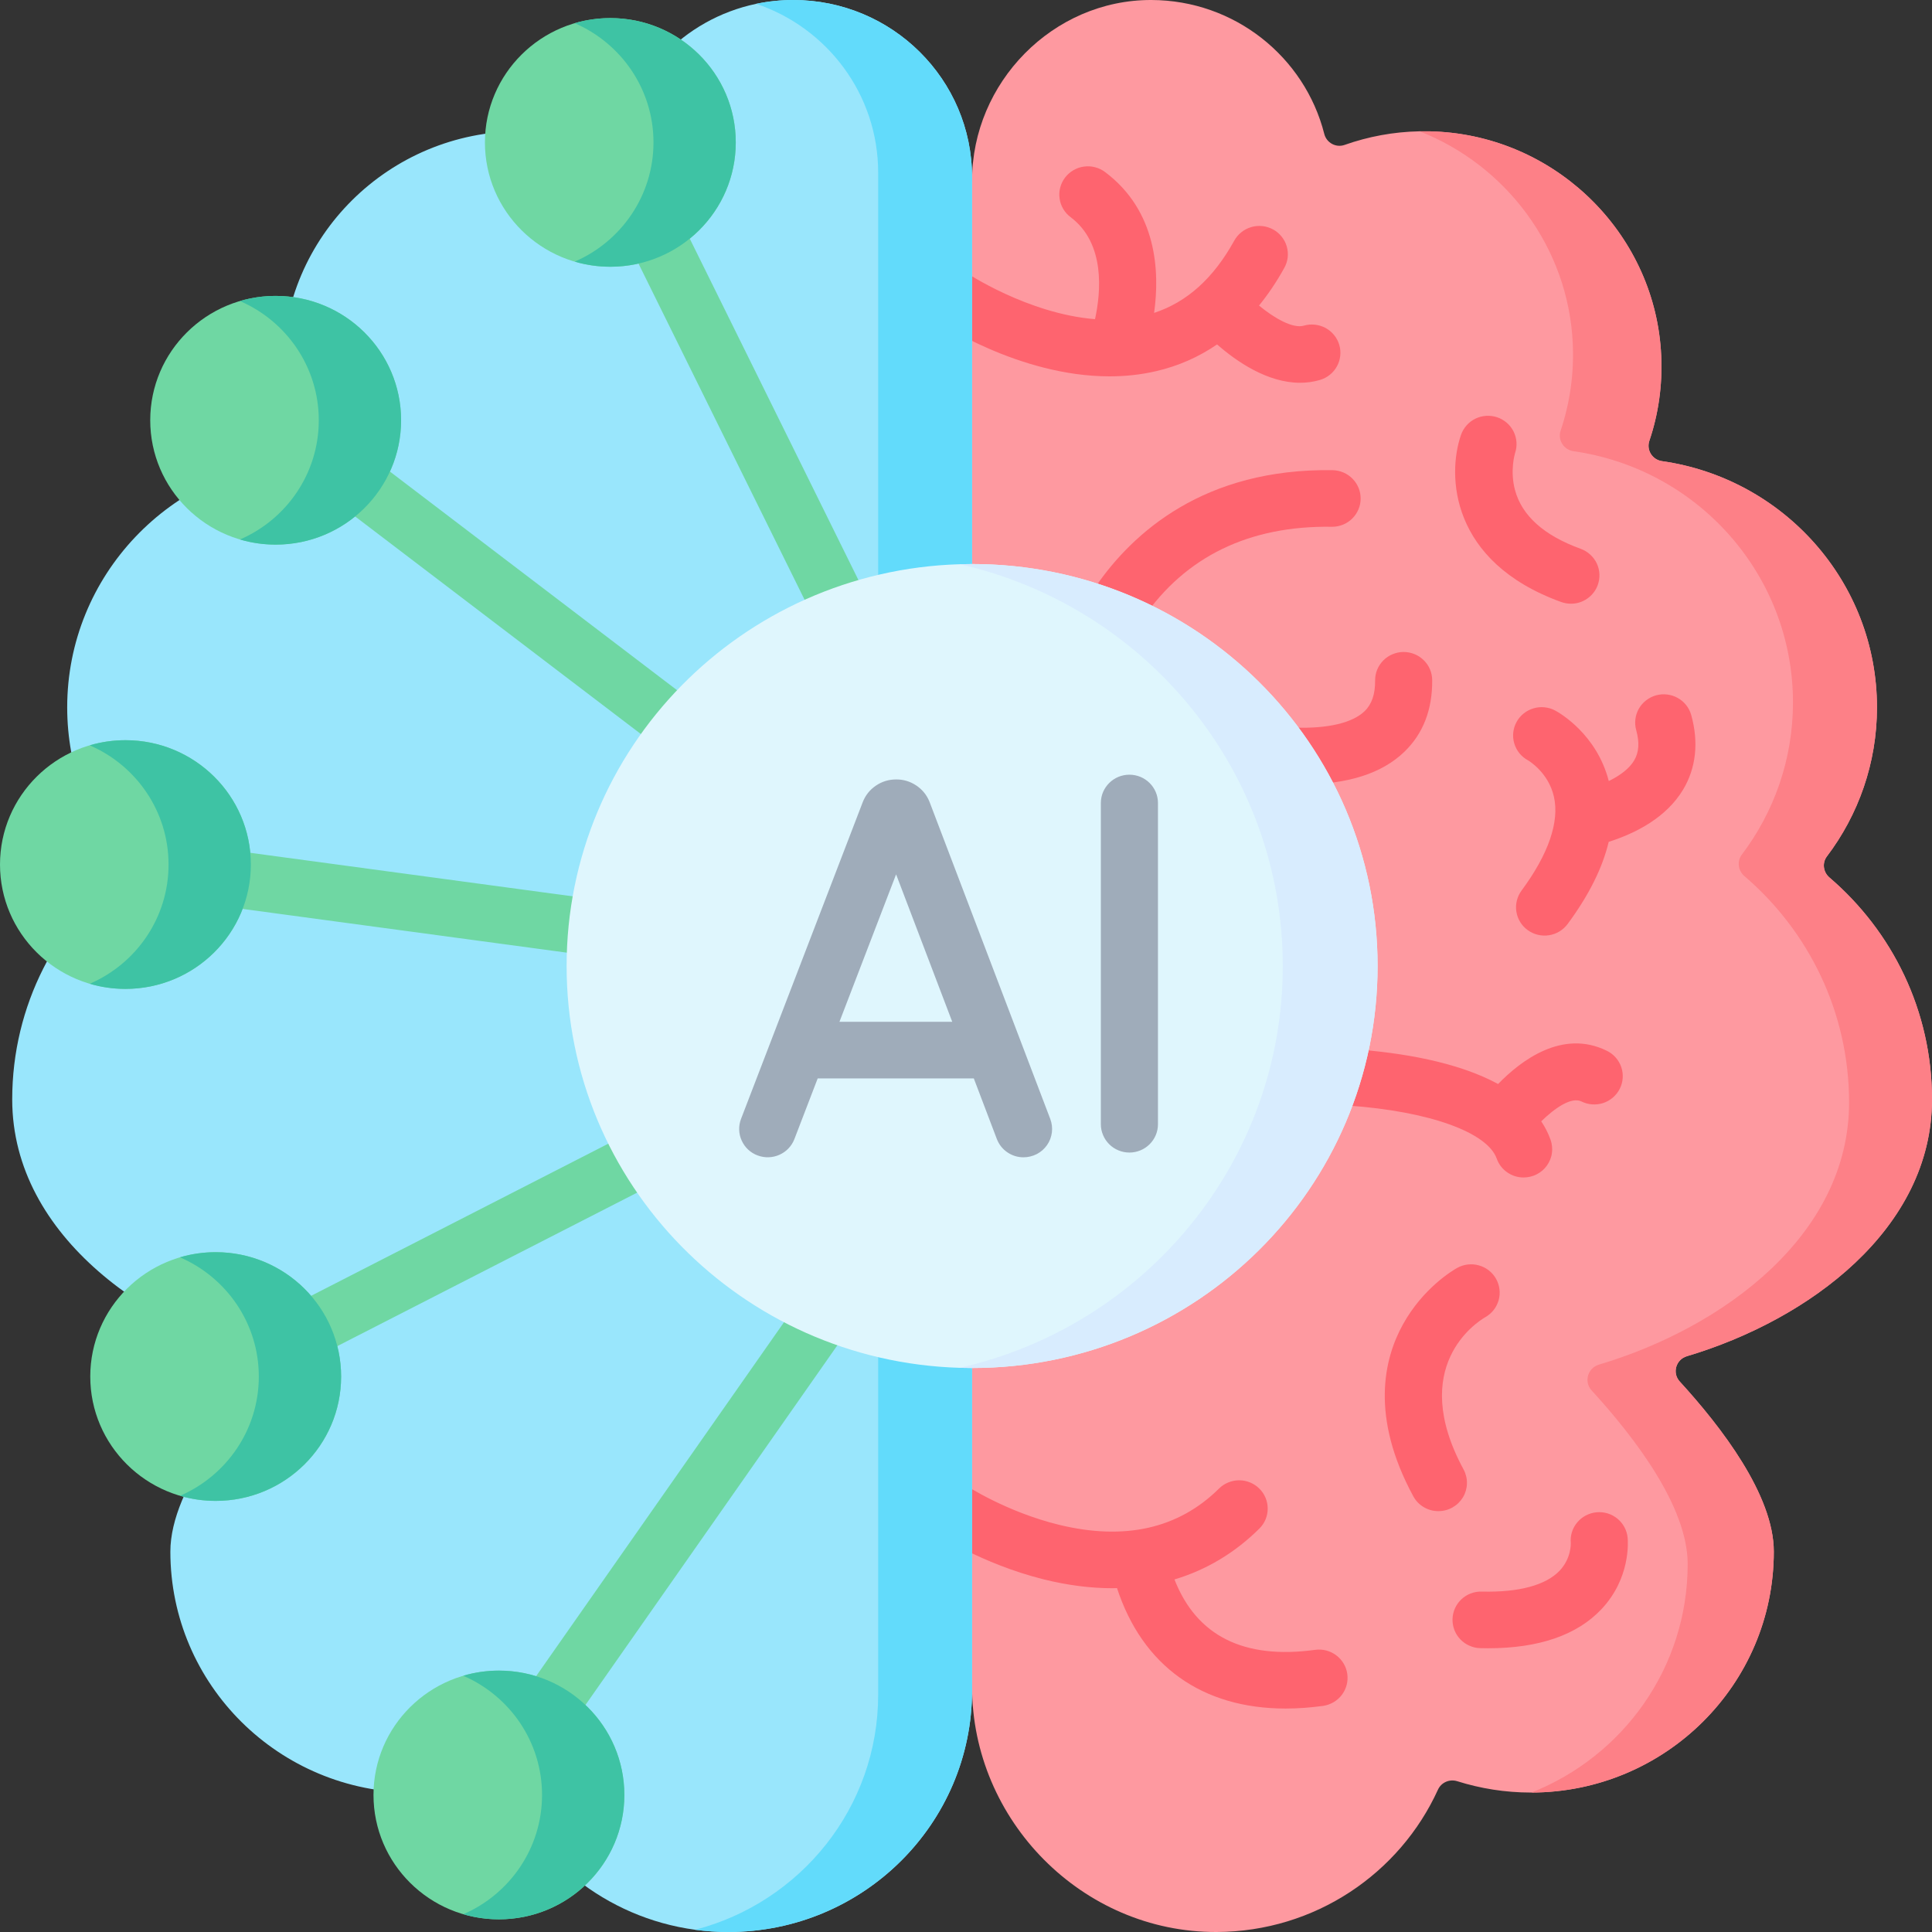 <svg viewBox="0 0 50 50" xmlns="http://www.w3.org/2000/svg" xmlns:xlink="http://www.w3.org/1999/xlink" width="50" height="50" fill="none" customFrame="#000000">
	<rect x="0" y="0" width="50" height="50" fill="#333333" stroke="none"/>
	<g id="ai">
		<path id="Форма 1" d="M43.471 35.753C44.544 36.926 45.906 38.692 45.906 40.156C45.906 43.594 43.099 46.383 39.633 46.391L39.618 46.391C38.954 46.391 38.315 46.287 37.714 46.098C37.514 46.035 37.3 46.128 37.214 46.317C36.228 48.482 34.036 49.991 31.485 50C28.005 50.012 25.157 47.106 25.157 43.655L20.81 12.167L25.157 4.671C25.157 2.141 27.246 -0.007 29.798 1.73453e-05C31.957 0.006 33.768 1.479 34.272 3.465C34.33 3.695 34.573 3.83 34.799 3.75C35.408 3.535 36.06 3.411 36.739 3.398C36.923 3.395 37.109 3.399 37.297 3.412C40.385 3.626 42.853 6.136 42.992 9.202C43.028 9.977 42.918 10.72 42.685 11.409C42.605 11.646 42.761 11.898 43.011 11.934C46.157 12.382 48.576 15.063 48.576 18.307C48.576 19.754 48.093 21.09 47.279 22.165C47.152 22.334 47.184 22.571 47.345 22.709C48.971 24.101 50 26.156 50 28.452C50 31.803 46.82 34.156 43.656 35.099C43.371 35.184 43.271 35.534 43.471 35.753L43.471 35.753Z" fill="rgb(254,153,160)" fill-rule="nonzero" />
		<path id="Форма 2" d="M34.66 8.925C34.633 8.832 34.588 8.747 34.527 8.672C34.465 8.596 34.392 8.535 34.306 8.488C34.22 8.442 34.128 8.413 34.031 8.403C33.933 8.392 33.837 8.4 33.743 8.428C33.462 8.509 32.989 8.242 32.583 7.908C32.819 7.618 33.037 7.295 33.235 6.938C33.283 6.853 33.313 6.762 33.325 6.665C33.336 6.568 33.328 6.472 33.301 6.378C33.274 6.284 33.23 6.199 33.168 6.123C33.107 6.046 33.033 5.985 32.947 5.938C32.86 5.891 32.768 5.862 32.67 5.851C32.572 5.841 32.476 5.849 32.382 5.877C32.287 5.905 32.202 5.949 32.125 6.011C32.049 6.072 31.987 6.146 31.94 6.232C31.401 7.205 30.72 7.817 29.868 8.098C30.017 7.029 29.945 5.463 28.6 4.453C28.522 4.394 28.435 4.353 28.34 4.328C28.246 4.303 28.15 4.298 28.053 4.311C27.956 4.324 27.865 4.355 27.78 4.405C27.696 4.454 27.624 4.517 27.565 4.594C27.506 4.672 27.464 4.757 27.439 4.851C27.414 4.945 27.408 5.04 27.422 5.137C27.435 5.233 27.466 5.323 27.516 5.407C27.566 5.491 27.629 5.562 27.707 5.62C28.611 6.299 28.491 7.564 28.339 8.26C26.596 8.12 25.006 7.058 24.985 7.044C24.904 6.99 24.816 6.953 24.72 6.933C24.625 6.913 24.529 6.912 24.433 6.93C24.337 6.948 24.248 6.984 24.166 7.037C24.085 7.089 24.016 7.156 23.961 7.235C23.906 7.315 23.868 7.402 23.848 7.497C23.827 7.591 23.826 7.686 23.843 7.782C23.861 7.877 23.896 7.965 23.949 8.046C24.001 8.128 24.068 8.196 24.148 8.251C24.251 8.322 26.361 9.74 28.716 9.74C29.115 9.74 29.522 9.699 29.927 9.604C30.494 9.472 31.018 9.242 31.498 8.914C31.997 9.351 32.796 9.906 33.645 9.906C33.815 9.906 33.987 9.884 34.158 9.834C34.252 9.806 34.338 9.762 34.414 9.701C34.49 9.641 34.552 9.567 34.599 9.482C34.646 9.397 34.675 9.306 34.685 9.21C34.696 9.113 34.688 9.018 34.66 8.925ZM33.724 20.298C33.639 20.298 33.552 20.297 33.463 20.294C33.365 20.29 33.272 20.268 33.183 20.228C33.093 20.188 33.016 20.132 32.949 20.061C32.882 19.99 32.831 19.909 32.797 19.818C32.763 19.727 32.747 19.633 32.751 19.536C32.765 19.132 33.108 18.817 33.515 18.83C34.363 18.86 35.002 18.708 35.316 18.405C35.502 18.225 35.591 17.966 35.588 17.613C35.587 17.516 35.605 17.422 35.641 17.332C35.678 17.242 35.731 17.162 35.799 17.093C35.868 17.023 35.947 16.97 36.037 16.932C36.128 16.894 36.222 16.874 36.32 16.873L36.327 16.873C36.424 16.874 36.518 16.892 36.608 16.929C36.698 16.965 36.777 17.018 36.846 17.086C36.916 17.154 36.969 17.232 37.007 17.321C37.045 17.41 37.064 17.503 37.065 17.599C37.072 18.363 36.831 18.987 36.347 19.454C35.767 20.015 34.885 20.298 33.724 20.298L33.724 20.298Z" fill="rgb(254,100,111)" fill-rule="nonzero" />
		<path id="Форма 3" d="M43.471 35.753C44.544 36.926 45.906 38.692 45.906 40.156C45.906 43.594 43.099 46.383 39.633 46.391C42.002 45.455 43.677 43.161 43.677 40.477C43.677 38.984 42.287 37.181 41.191 35.984C40.987 35.762 41.088 35.404 41.381 35.316C44.61 34.355 47.854 31.953 47.854 28.533C47.854 26.19 46.803 24.093 45.145 22.673C44.98 22.532 44.949 22.29 45.078 22.118C45.908 21.02 46.402 19.658 46.402 18.181C46.402 14.871 43.933 12.134 40.722 11.677C40.468 11.641 40.308 11.384 40.39 11.142C40.626 10.438 40.74 9.679 40.703 8.89C40.59 6.404 38.977 4.277 36.739 3.398C36.923 3.395 37.109 3.399 37.297 3.412C40.385 3.626 42.853 6.136 42.992 9.202C43.028 9.977 42.918 10.72 42.685 11.409C42.605 11.646 42.761 11.898 43.011 11.934C46.157 12.382 48.576 15.063 48.576 18.307C48.576 19.754 48.093 21.09 47.279 22.165C47.152 22.334 47.184 22.571 47.345 22.709C48.971 24.101 50 26.156 50 28.452C50 31.803 46.82 34.156 43.656 35.099C43.371 35.184 43.271 35.534 43.471 35.753L43.471 35.753Z" fill="rgb(253,128,135)" fill-rule="nonzero" />
		<path id="Форма 4" d="M28.965 16.327C28.828 16.327 28.701 16.292 28.584 16.222C28.467 16.152 28.376 16.057 28.312 15.937C28.248 15.817 28.22 15.689 28.228 15.554C28.236 15.418 28.278 15.294 28.355 15.182C29.319 13.781 31.168 12.117 34.487 12.168C34.584 12.17 34.677 12.19 34.767 12.228C34.856 12.266 34.935 12.32 35.003 12.389C35.071 12.458 35.123 12.537 35.16 12.627C35.196 12.716 35.214 12.809 35.213 12.906C35.213 13.002 35.194 13.095 35.156 13.184C35.118 13.273 35.065 13.352 34.996 13.42C34.927 13.488 34.847 13.541 34.757 13.578C34.667 13.614 34.573 13.633 34.476 13.633L34.465 13.633C32.329 13.601 30.681 14.401 29.576 16.007C29.43 16.221 29.226 16.328 28.965 16.327L28.965 16.327ZM34.868 43.323C34.812 42.922 34.438 42.642 34.035 42.698C32.188 42.95 30.968 42.338 30.395 40.876C31.216 40.631 31.956 40.191 32.594 39.558C32.663 39.489 32.716 39.41 32.753 39.321C32.79 39.231 32.808 39.138 32.808 39.041C32.808 38.944 32.789 38.851 32.752 38.762C32.714 38.672 32.661 38.593 32.592 38.525C32.523 38.456 32.443 38.404 32.353 38.366C32.263 38.329 32.169 38.31 32.071 38.31C31.973 38.31 31.879 38.328 31.789 38.365C31.698 38.402 31.619 38.454 31.549 38.523C30.502 39.561 29.108 39.876 27.405 39.461C26.052 39.131 25.006 38.45 24.979 38.432C24.897 38.378 24.809 38.342 24.712 38.322C24.616 38.303 24.52 38.303 24.424 38.322C24.328 38.34 24.239 38.377 24.158 38.43C24.076 38.484 24.008 38.551 23.953 38.632C23.899 38.712 23.862 38.8 23.842 38.896C23.823 38.991 23.823 39.086 23.842 39.181C23.86 39.277 23.897 39.365 23.951 39.446C24.006 39.526 24.073 39.594 24.155 39.648C24.205 39.682 25.402 40.472 27.007 40.873C27.624 41.026 28.218 41.103 28.785 41.103C28.826 41.103 28.867 41.101 28.908 41.1C29.57 43.118 31.113 44.217 33.271 44.217C33.581 44.217 33.903 44.194 34.237 44.149C34.334 44.135 34.425 44.104 34.509 44.055C34.594 44.006 34.666 43.943 34.725 43.865C34.784 43.788 34.826 43.702 34.851 43.608C34.875 43.514 34.881 43.419 34.868 43.323ZM37.226 39.108C37.09 39.108 36.964 39.074 36.847 39.005C36.73 38.935 36.639 38.841 36.575 38.722C35.461 36.665 35.814 35.17 36.306 34.279C36.836 33.319 37.623 32.863 37.711 32.814C37.797 32.766 37.888 32.737 37.986 32.725C38.083 32.714 38.179 32.721 38.273 32.748C38.367 32.774 38.453 32.817 38.53 32.877C38.607 32.937 38.669 33.01 38.717 33.094C38.765 33.179 38.794 33.269 38.806 33.365C38.818 33.461 38.811 33.555 38.785 33.649C38.758 33.742 38.715 33.827 38.656 33.903C38.596 33.979 38.523 34.041 38.439 34.089C38.224 34.214 36.43 35.359 37.877 38.029C37.907 38.085 37.929 38.144 37.944 38.206C37.959 38.267 37.966 38.33 37.964 38.393C37.963 38.456 37.953 38.518 37.936 38.579C37.918 38.64 37.893 38.697 37.86 38.752C37.827 38.806 37.788 38.855 37.742 38.9C37.697 38.944 37.646 38.981 37.59 39.013C37.535 39.044 37.476 39.068 37.415 39.084C37.353 39.1 37.29 39.108 37.226 39.108L37.226 39.108ZM38.511 42.657C38.445 42.657 38.378 42.656 38.311 42.654C38.213 42.652 38.119 42.631 38.03 42.591C37.94 42.552 37.862 42.497 37.794 42.427C37.727 42.356 37.675 42.276 37.64 42.185C37.605 42.094 37.589 42.001 37.591 41.903C37.602 41.499 37.939 41.178 38.349 41.19C39.312 41.214 40.008 41.025 40.367 40.645C40.669 40.323 40.652 39.94 40.652 39.937C40.643 39.84 40.652 39.745 40.681 39.652C40.71 39.559 40.755 39.475 40.818 39.401C40.88 39.326 40.955 39.266 41.041 39.22C41.128 39.175 41.22 39.147 41.317 39.138C41.723 39.099 42.084 39.395 42.123 39.797C42.133 39.902 42.2 40.843 41.447 41.644C40.814 42.316 39.827 42.657 38.511 42.657Z" fill="rgb(254,100,111)" fill-rule="nonzero" />
		<path id="Форма 5" d="M25.157 4.588L25.157 43.747C25.157 47.2 22.334 50 18.85 50C18.559 50 18.271 49.98 17.989 49.942C15.678 49.629 13.764 48.072 12.957 45.974C12.23 46.252 11.477 46.391 10.697 46.391C7.224 46.391 4.409 43.599 4.409 40.156C4.409 38.474 6.207 36.392 7.3 35.27C3.939 34.47 0.316 32.029 0.316 28.452C0.316 26.017 1.474 23.851 3.274 22.462C2.317 21.34 1.739 19.891 1.739 18.307C1.739 14.891 4.422 12.099 7.811 11.882C7.48 11.116 7.315 10.317 7.316 9.484C7.316 6.122 10.065 3.397 13.456 3.397C14.345 3.397 15.189 3.586 15.952 3.923C16.231 2.018 17.69 0.492 19.57 0.099C19.881 0.034 20.202 2.05351e-05 20.531 2.05351e-05C23.086 2.05351e-05 25.157 2.055 25.157 4.588L25.157 4.588Z" fill="rgb(153,230,252)" fill-rule="nonzero" />
		<path id="Форма 6" d="M25.157 4.588L25.157 43.747C25.157 47.2 22.334 50 18.85 50C18.559 50 18.271 49.98 17.989 49.942C20.715 49.236 22.727 46.78 22.727 43.857L22.727 4.468C22.727 2.44 21.406 0.716 19.57 0.099C19.881 0.034 20.202 1.94175e-05 20.531 1.94175e-05C23.086 1.94175e-05 25.157 2.055 25.157 4.588Z" fill="rgb(98,219,251)" fill-rule="nonzero" />
		<g id="Сочетание 2">
			<ellipse id="Эллипс 1" rx="3.246" ry="3.218" cx="12.912" cy="46.454" fill="rgb(111,215,163)" />
			<path id="Форма 7" d="M19.281 20.858C19.114 20.858 18.964 20.808 18.832 20.707L7.011 11.706C6.935 11.646 6.874 11.574 6.826 11.49C6.779 11.406 6.749 11.317 6.738 11.221C6.726 11.126 6.733 11.032 6.758 10.939C6.784 10.846 6.826 10.762 6.885 10.686C6.944 10.61 7.015 10.547 7.099 10.499C7.183 10.45 7.273 10.42 7.369 10.406C7.465 10.393 7.56 10.398 7.654 10.422C7.748 10.446 7.833 10.486 7.911 10.544L19.732 19.545C19.857 19.641 19.943 19.764 19.989 19.914C20.034 20.064 20.032 20.213 19.981 20.362C19.93 20.51 19.84 20.63 19.711 20.721C19.583 20.813 19.439 20.858 19.281 20.858ZM6.371 35.954C6.2 35.954 6.048 35.902 5.913 35.798C5.779 35.693 5.692 35.559 5.652 35.395C5.611 35.23 5.627 35.071 5.697 34.917C5.768 34.764 5.879 34.648 6.031 34.57L17.851 28.519C17.938 28.477 18.03 28.452 18.127 28.445C18.223 28.438 18.318 28.45 18.41 28.48C18.502 28.509 18.585 28.556 18.659 28.618C18.732 28.68 18.791 28.754 18.836 28.84C18.88 28.925 18.907 29.015 18.915 29.111C18.924 29.207 18.914 29.301 18.885 29.392C18.857 29.484 18.811 29.567 18.75 29.641C18.688 29.715 18.615 29.775 18.529 29.821L6.709 35.872C6.603 35.926 6.49 35.954 6.371 35.954L6.371 35.954ZM17.98 25.095C17.946 25.095 17.913 25.093 17.879 25.088L3.104 23.094C3.007 23.081 2.916 23.049 2.831 23.001C2.746 22.952 2.675 22.889 2.615 22.811C2.556 22.734 2.514 22.648 2.489 22.554C2.464 22.46 2.458 22.365 2.471 22.269C2.526 21.868 2.9 21.588 3.303 21.642L18.078 23.637C18.171 23.649 18.258 23.678 18.34 23.724C18.422 23.769 18.492 23.828 18.552 23.899C18.611 23.971 18.654 24.052 18.683 24.14C18.711 24.229 18.723 24.319 18.716 24.412C18.71 24.504 18.687 24.593 18.647 24.676C18.607 24.76 18.552 24.834 18.484 24.897C18.416 24.961 18.338 25.01 18.251 25.044C18.164 25.078 18.073 25.095 17.98 25.095ZM13.577 45.821C13.439 45.821 13.312 45.785 13.194 45.714C13.077 45.644 12.986 45.548 12.923 45.427C12.859 45.307 12.832 45.178 12.84 45.042C12.849 44.906 12.892 44.782 12.971 44.67L21.343 32.715C21.576 32.383 22.037 32.301 22.372 32.531C22.707 32.762 22.79 33.218 22.557 33.551L14.184 45.506C14.037 45.716 13.835 45.821 13.577 45.821L13.577 45.821ZM22.322 17.622C22.181 17.623 22.05 17.586 21.93 17.512C21.811 17.438 21.72 17.338 21.658 17.212L15.748 5.25C15.704 5.163 15.68 5.071 15.674 4.974C15.668 4.877 15.681 4.783 15.712 4.691C15.744 4.599 15.792 4.517 15.857 4.444C15.922 4.371 15.998 4.314 16.086 4.271C16.174 4.228 16.267 4.204 16.365 4.198C16.462 4.192 16.558 4.204 16.65 4.236C16.743 4.267 16.826 4.315 16.899 4.379C16.973 4.443 17.031 4.519 17.075 4.606L22.985 16.568C23.012 16.623 23.032 16.682 23.045 16.743C23.058 16.804 23.062 16.865 23.059 16.927C23.056 16.989 23.045 17.05 23.026 17.109C23.007 17.169 22.982 17.225 22.948 17.277C22.915 17.33 22.876 17.378 22.83 17.421C22.785 17.464 22.735 17.5 22.68 17.53C22.625 17.561 22.567 17.583 22.507 17.599C22.446 17.615 22.384 17.622 22.322 17.622Z" fill="rgb(111,215,163)" fill-rule="nonzero" />
		</g>
		<path id="Форма 8" d="M16.158 46.454C16.158 48.231 14.705 49.672 12.912 49.672C12.592 49.672 12.283 49.626 11.991 49.54C13.19 49.02 14.028 47.834 14.028 46.454C14.028 45.073 13.189 43.887 11.988 43.368C12.289 43.279 12.598 43.235 12.912 43.235C14.705 43.235 16.158 44.677 16.158 46.454Z" fill="rgb(62,195,164)" fill-rule="nonzero" />
		<path id="Форма 9" d="M41.589 27.196C40.441 26.627 39.365 27.441 38.771 28.054C37.71 27.478 36.256 27.24 35.002 27.151C34.904 27.144 34.809 27.156 34.717 27.187C34.624 27.218 34.541 27.265 34.467 27.329C34.393 27.392 34.334 27.467 34.291 27.554C34.247 27.641 34.222 27.732 34.215 27.829C34.208 27.925 34.219 28.02 34.25 28.112C34.281 28.204 34.328 28.286 34.392 28.36C34.456 28.433 34.531 28.491 34.618 28.535C34.706 28.579 34.798 28.604 34.895 28.612C36.983 28.761 38.49 29.3 38.735 29.985C38.788 30.132 38.878 30.249 39.005 30.339C39.133 30.428 39.275 30.473 39.431 30.473C39.491 30.473 39.549 30.466 39.606 30.452C39.664 30.438 39.719 30.418 39.771 30.391C39.824 30.364 39.873 30.331 39.917 30.293C39.962 30.254 40.001 30.211 40.035 30.163C40.069 30.115 40.097 30.064 40.119 30.009C40.141 29.955 40.156 29.898 40.163 29.84C40.172 29.782 40.173 29.724 40.166 29.666C40.16 29.607 40.148 29.55 40.128 29.495C40.067 29.327 39.987 29.169 39.887 29.02C40.23 28.683 40.667 28.377 40.928 28.506C41.015 28.549 41.108 28.575 41.206 28.581C41.303 28.588 41.399 28.576 41.492 28.546C41.585 28.515 41.668 28.468 41.742 28.404C41.816 28.34 41.875 28.265 41.919 28.178C41.963 28.091 41.988 28 41.995 27.903C42.002 27.806 41.99 27.711 41.959 27.619C41.928 27.527 41.88 27.444 41.816 27.371C41.752 27.298 41.676 27.239 41.589 27.196L41.589 27.196Z" fill="rgb(254,100,111)" fill-rule="nonzero" />
		<path id="Форма 10" d="M35.652 25C35.652 30.746 30.953 35.404 25.157 35.404C25.049 35.404 24.942 35.402 24.834 35.399C19.188 35.23 14.664 30.639 14.664 25C14.664 19.359 19.19 14.769 24.838 14.602C24.945 14.599 25.051 14.597 25.157 14.597C30.953 14.597 35.652 19.254 35.652 25Z" fill="rgb(223,246,253)" fill-rule="nonzero" />
		<path id="Форма 11" d="M35.652 25C35.652 30.746 30.953 35.404 25.157 35.404C25.049 35.404 24.942 35.402 24.834 35.399C29.624 34.322 33.198 30.075 33.198 25C33.198 19.926 29.626 15.681 24.838 14.602C24.945 14.599 25.051 14.597 25.157 14.597C30.953 14.597 35.652 19.254 35.652 25Z" fill="rgb(216,236,254)" fill-rule="nonzero" />
		<ellipse id="Эллипс 2" rx="3.246" ry="3.218" cx="5.582" cy="35.625" fill="rgb(111,215,163)" />
		<path id="Форма 12" d="M8.828 35.625C8.828 37.402 7.375 38.843 5.582 38.843C5.262 38.843 4.952 38.797 4.66 38.711C5.86 38.19 6.698 37.005 6.698 35.625C6.698 34.244 5.859 33.058 4.657 32.539C4.959 32.45 5.267 32.406 5.582 32.406C7.375 32.406 8.828 33.848 8.828 35.625Z" fill="rgb(62,195,164)" fill-rule="nonzero" />
		<ellipse id="Эллипс 3" rx="3.246" ry="3.218" cx="3.246" cy="22.374" fill="rgb(111,215,163)" />
		<path id="Форма 13" d="M6.492 22.374C6.492 24.151 5.039 25.593 3.246 25.593C2.925 25.593 2.615 25.547 2.322 25.46C3.523 24.942 4.362 23.755 4.362 22.374C4.362 20.994 3.523 19.808 2.322 19.289C2.615 19.202 2.925 19.156 3.246 19.156C5.039 19.156 6.492 20.597 6.492 22.374L6.492 22.374Z" fill="rgb(62,195,164)" fill-rule="nonzero" />
		<ellipse id="Эллипс 4" rx="3.246" ry="3.218" cx="7.134" cy="10.876" fill="rgb(111,215,163)" />
		<path id="Форма 14" d="M10.38 10.876C10.38 12.653 8.927 14.095 7.134 14.095C6.813 14.095 6.503 14.049 6.21 13.962C7.411 13.444 8.25 12.257 8.25 10.876C8.25 9.497 7.411 8.31 6.21 7.791C6.503 7.704 6.813 7.658 7.134 7.658C8.927 7.658 10.38 9.099 10.38 10.876L10.38 10.876Z" fill="rgb(62,195,164)" fill-rule="nonzero" />
		<ellipse id="Эллипс 5" rx="3.246" ry="3.218" cx="15.796" cy="3.686" fill="rgb(111,215,163)" />
		<path id="Форма 15" d="M19.041 3.686C19.041 5.463 17.588 6.903 15.796 6.903C15.475 6.903 15.165 6.857 14.873 6.771C16.073 6.253 16.912 5.065 16.912 3.685C16.912 2.306 16.073 1.118 14.873 0.6C15.165 0.514 15.475 0.468 15.796 0.468C17.588 0.468 19.041 1.908 19.041 3.686L19.041 3.686Z" fill="rgb(62,195,164)" fill-rule="nonzero" />
		<path id="Форма 16" d="M27.181 28.959L24.06 20.762C24.058 20.756 24.055 20.749 24.052 20.742C23.981 20.57 23.867 20.431 23.711 20.327C23.554 20.223 23.382 20.171 23.193 20.172L23.192 20.172C23.001 20.172 22.826 20.225 22.667 20.333C22.509 20.441 22.396 20.583 22.327 20.761L19.178 28.957C19.143 29.048 19.127 29.142 19.13 29.239C19.133 29.336 19.154 29.429 19.195 29.518C19.235 29.606 19.29 29.684 19.361 29.751C19.433 29.817 19.514 29.868 19.606 29.902C19.986 30.046 20.414 29.857 20.559 29.479L21.162 27.909L25.202 27.909L25.798 29.477C25.853 29.619 25.943 29.734 26.069 29.821C26.196 29.907 26.336 29.951 26.49 29.951C26.549 29.951 26.608 29.944 26.666 29.929C26.724 29.915 26.78 29.894 26.833 29.867C26.886 29.839 26.934 29.806 26.979 29.767C27.024 29.727 27.063 29.683 27.097 29.635C27.131 29.586 27.159 29.534 27.18 29.479C27.201 29.423 27.215 29.366 27.223 29.307C27.23 29.248 27.23 29.19 27.223 29.131C27.216 29.072 27.202 29.015 27.181 28.959L27.181 28.959ZM21.725 26.444L23.191 22.628L24.644 26.444L21.725 26.444ZM29.229 29.828C29.131 29.828 29.037 29.809 28.947 29.772C28.856 29.735 28.776 29.682 28.707 29.613C28.637 29.544 28.584 29.465 28.547 29.375C28.509 29.286 28.49 29.192 28.49 29.095L28.49 20.781C28.49 20.377 28.821 20.049 29.229 20.049C29.637 20.049 29.968 20.377 29.968 20.781L29.968 29.095C29.968 29.192 29.949 29.286 29.912 29.375C29.874 29.465 29.821 29.544 29.752 29.613C29.682 29.682 29.602 29.735 29.512 29.772C29.421 29.809 29.327 29.828 29.229 29.828Z" fill="rgb(159,172,186)" fill-rule="nonzero" />
		<path id="Форма 17" d="M43.769 18.506C43.743 18.412 43.7 18.327 43.64 18.25C43.579 18.174 43.507 18.111 43.421 18.064C43.336 18.016 43.245 17.986 43.148 17.974C43.05 17.962 42.955 17.969 42.86 17.995C42.766 18.021 42.68 18.064 42.603 18.124C42.525 18.183 42.463 18.255 42.414 18.34C42.366 18.424 42.336 18.515 42.324 18.611C42.312 18.708 42.319 18.803 42.345 18.896C42.434 19.216 42.416 19.474 42.29 19.683C42.171 19.882 41.944 20.063 41.635 20.213C41.322 18.998 40.36 18.449 40.249 18.389C40.163 18.343 40.071 18.315 39.974 18.305C39.876 18.295 39.78 18.304 39.687 18.332C39.593 18.36 39.508 18.404 39.432 18.465C39.356 18.526 39.294 18.6 39.248 18.685C39.201 18.771 39.173 18.862 39.163 18.958C39.153 19.055 39.162 19.15 39.19 19.243C39.218 19.336 39.263 19.42 39.324 19.496C39.386 19.571 39.46 19.632 39.546 19.678C39.552 19.681 40.072 19.985 40.215 20.617C40.363 21.267 40.074 22.106 39.38 23.044C39.322 23.122 39.281 23.209 39.257 23.303C39.233 23.398 39.228 23.493 39.243 23.59C39.258 23.686 39.29 23.776 39.341 23.86C39.392 23.943 39.457 24.014 39.537 24.071C39.616 24.129 39.703 24.169 39.799 24.192C39.895 24.215 39.991 24.219 40.088 24.204C40.185 24.189 40.276 24.156 40.36 24.105C40.444 24.054 40.514 23.989 40.572 23.91C41.119 23.171 41.473 22.461 41.633 21.787C42.342 21.561 43.125 21.157 43.56 20.433C43.893 19.877 43.966 19.211 43.769 18.506L43.769 18.506ZM40.655 15.624C40.81 15.624 40.951 15.58 41.078 15.492C41.205 15.403 41.295 15.287 41.349 15.143C41.382 15.051 41.397 14.957 41.393 14.86C41.389 14.763 41.366 14.671 41.325 14.582C41.283 14.494 41.227 14.418 41.154 14.352C41.082 14.286 41 14.237 40.908 14.203C39.958 13.859 39.385 13.346 39.207 12.679C39.074 12.178 39.204 11.745 39.21 11.724C39.241 11.633 39.253 11.538 39.246 11.442C39.239 11.345 39.214 11.254 39.171 11.167C39.127 11.08 39.069 11.005 38.995 10.941C38.922 10.878 38.839 10.83 38.746 10.799C38.654 10.768 38.559 10.756 38.462 10.762C38.364 10.768 38.272 10.793 38.184 10.835C38.096 10.878 38.02 10.935 37.956 11.008C37.891 11.081 37.843 11.163 37.811 11.254C37.449 12.295 37.525 14.539 40.401 15.579C40.485 15.61 40.571 15.624 40.655 15.624L40.655 15.624Z" fill="rgb(254,100,111)" fill-rule="nonzero" />
	</g>
</svg>
